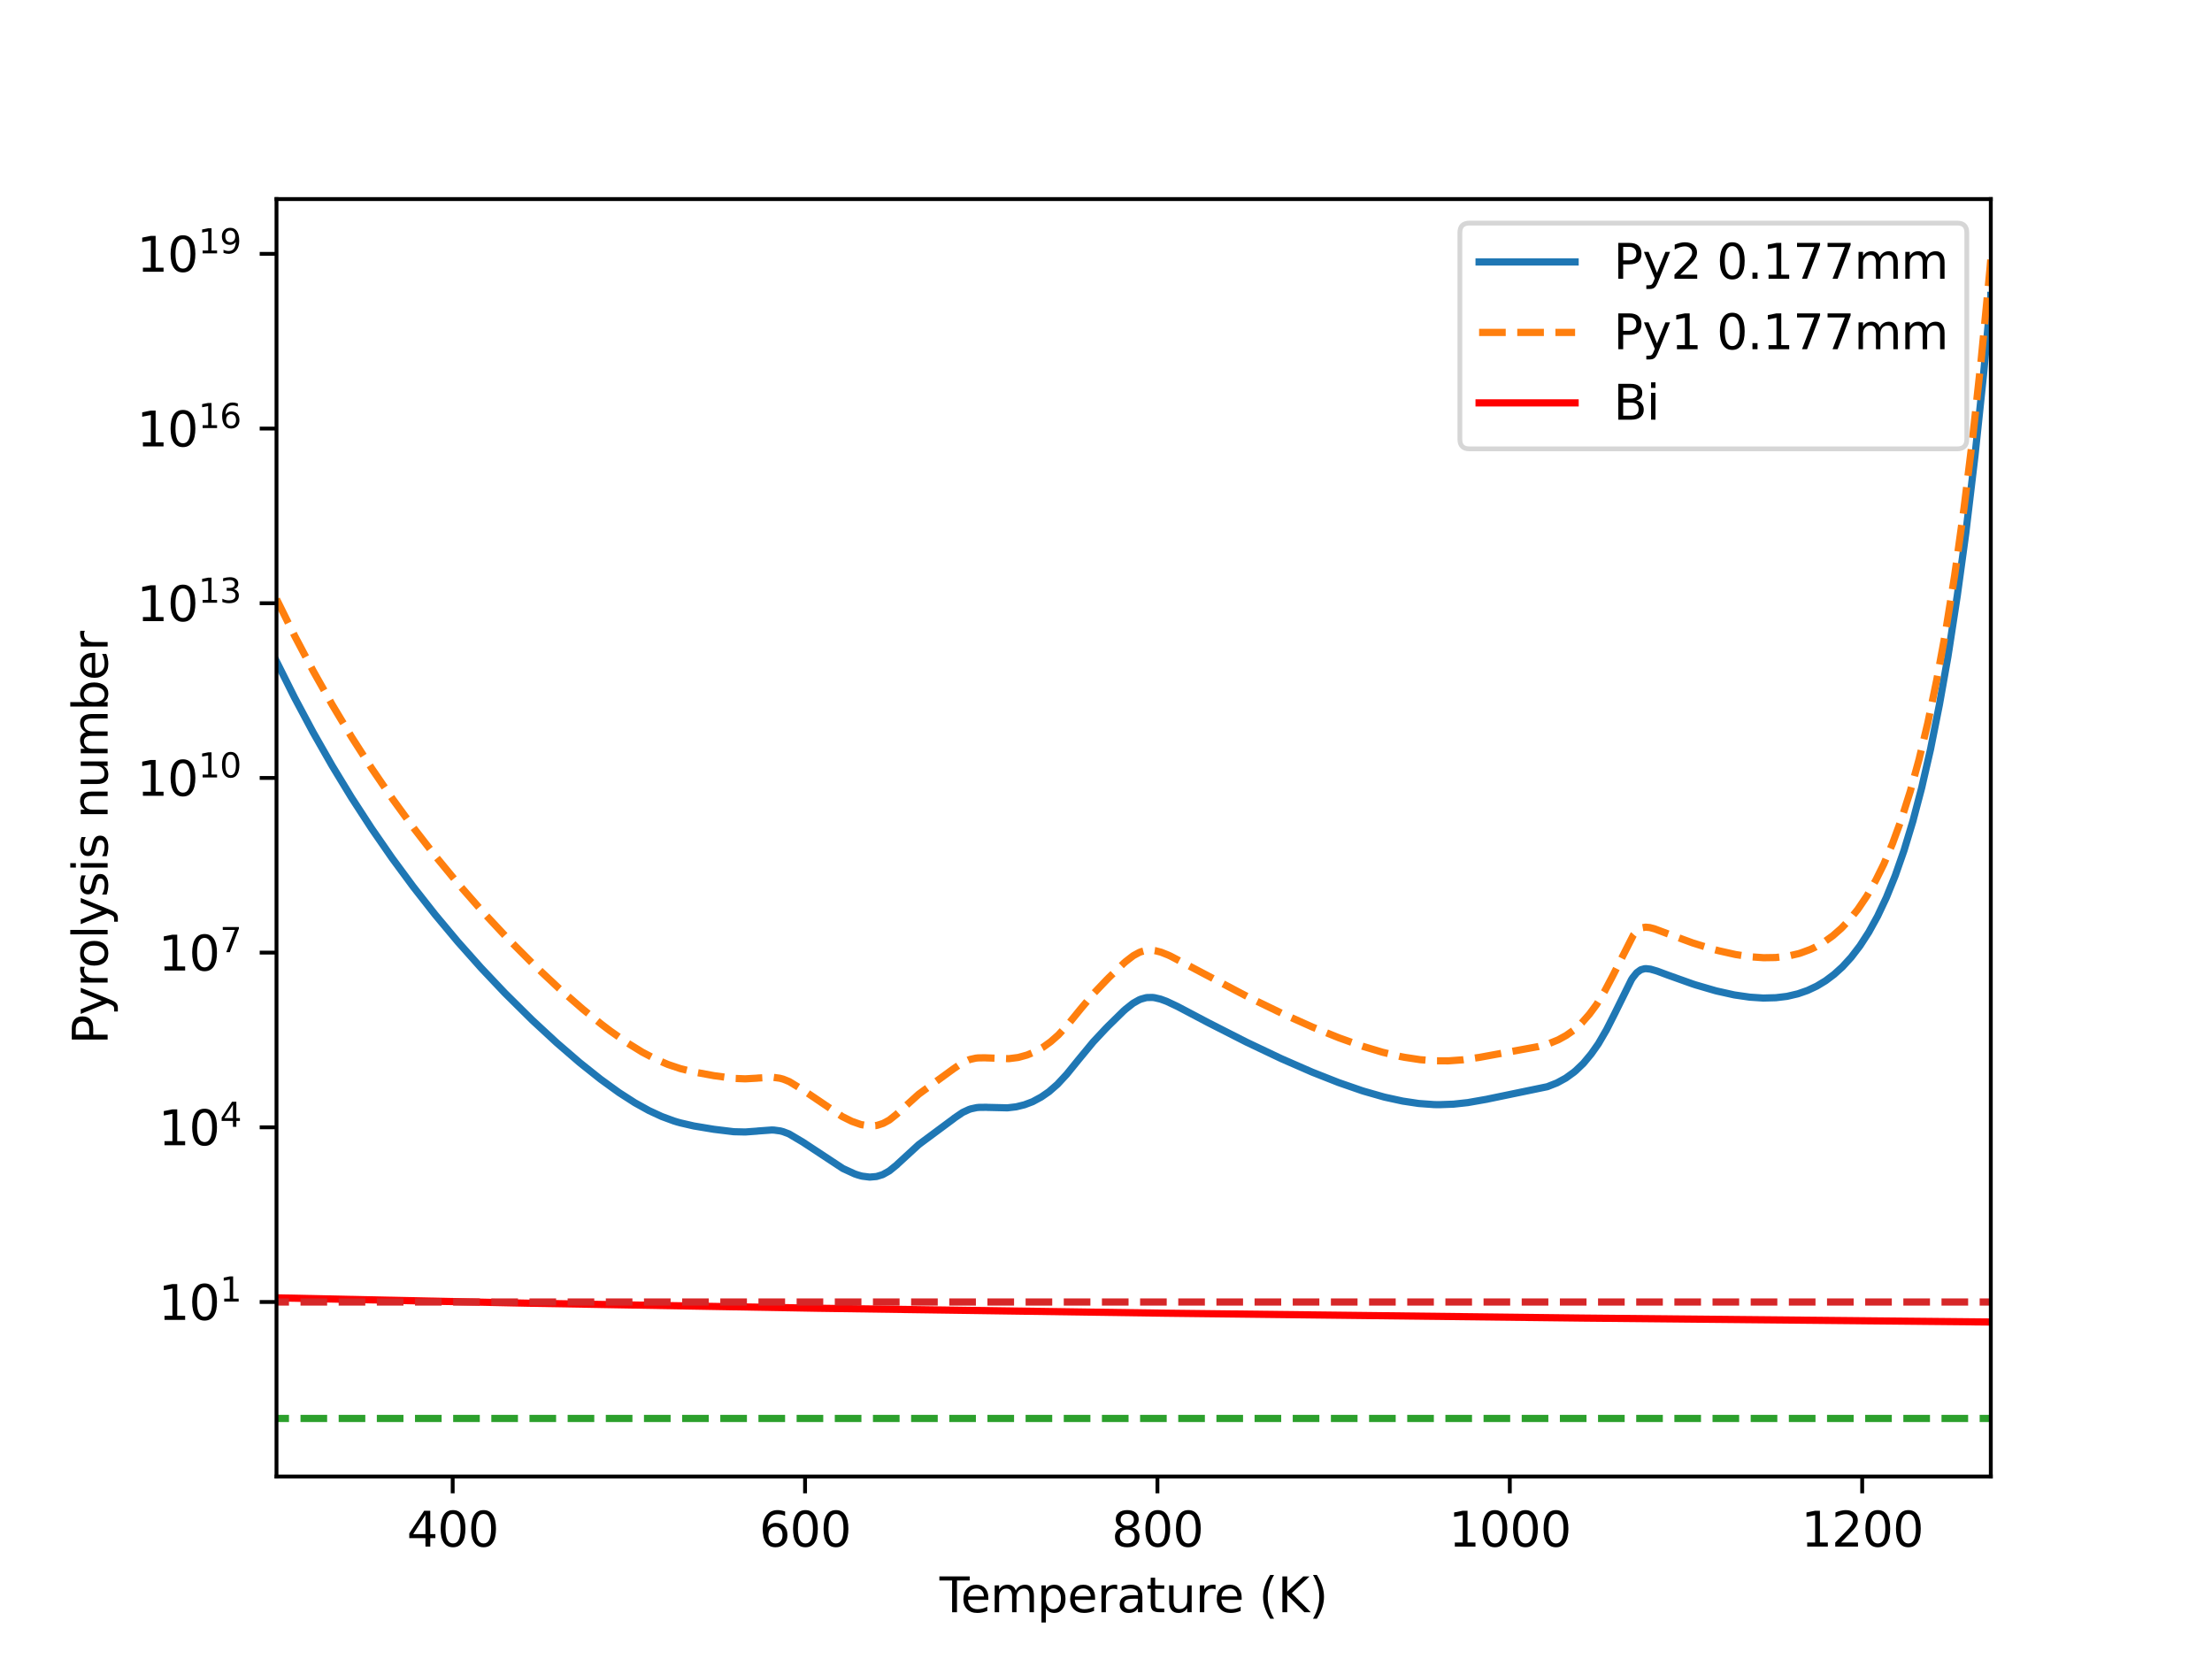 <?xml version="1.0" encoding="utf-8" standalone="no"?>
<!DOCTYPE svg PUBLIC "-//W3C//DTD SVG 1.1//EN"
  "http://www.w3.org/Graphics/SVG/1.1/DTD/svg11.dtd">
<svg xmlns:xlink="http://www.w3.org/1999/xlink" width="460.8pt" height="345.6pt" viewBox="0 0 460.8 345.6" xmlns="http://www.w3.org/2000/svg" version="1.1">
 <defs>
  <style type="text/css">*{stroke-linejoin: round; stroke-linecap: butt}</style>
 </defs>
 <g id="figure_1">
  <g id="patch_1">
   <path d="M 0 345.6 
L 460.8 345.6 
L 460.8 0 
L 0 0 
z
" style="fill: #ffffff"/>
  </g>
  <g id="axes_1">
   <g id="patch_2">
    <path d="M 57.6 307.584 
L 414.72 307.584 
L 414.72 41.472 
L 57.6 41.472 
z
" style="fill: #ffffff"/>
   </g>
   <g id="matplotlib.axis_1">
    <g id="xtick_1">
     <g id="line2d_1">
      <defs>
       <path id="m2d3729629e" d="M 0 0 
L 0 3.5 
" style="stroke: #000000; stroke-width: 0.8"/>
      </defs>
      <g>
       <use xlink:href="#m2d3729629e" x="94.303" y="307.584" style="stroke: #000000; stroke-width: 0.8"/>
      </g>
     </g>
     <g id="text_1">
      <!-- 400 -->
      <g transform="translate(84.759 322.182)scale(0.1 -0.1)">
       <defs>
        <path id="DejaVuSans-34" d="M 2419 4116 
L 825 1625 
L 2419 1625 
L 2419 4116 
z
M 2253 4666 
L 3047 4666 
L 3047 1625 
L 3713 1625 
L 3713 1100 
L 3047 1100 
L 3047 0 
L 2419 0 
L 2419 1100 
L 313 1100 
L 313 1709 
L 2253 4666 
z
" transform="scale(0.016)"/>
        <path id="DejaVuSans-30" d="M 2034 4250 
Q 1547 4250 1301 3770 
Q 1056 3291 1056 2328 
Q 1056 1369 1301 889 
Q 1547 409 2034 409 
Q 2525 409 2770 889 
Q 3016 1369 3016 2328 
Q 3016 3291 2770 3770 
Q 2525 4250 2034 4250 
z
M 2034 4750 
Q 2819 4750 3233 4129 
Q 3647 3509 3647 2328 
Q 3647 1150 3233 529 
Q 2819 -91 2034 -91 
Q 1250 -91 836 529 
Q 422 1150 422 2328 
Q 422 3509 836 4129 
Q 1250 4750 2034 4750 
z
" transform="scale(0.016)"/>
       </defs>
       <use xlink:href="#DejaVuSans-34"/>
       <use xlink:href="#DejaVuSans-30" x="63.623"/>
       <use xlink:href="#DejaVuSans-30" x="127.246"/>
      </g>
     </g>
    </g>
    <g id="xtick_2">
     <g id="line2d_2">
      <g>
       <use xlink:href="#m2d3729629e" x="167.709" y="307.584" style="stroke: #000000; stroke-width: 0.8"/>
      </g>
     </g>
     <g id="text_2">
      <!-- 600 -->
      <g transform="translate(158.165 322.182)scale(0.1 -0.1)">
       <defs>
        <path id="DejaVuSans-36" d="M 2113 2584 
Q 1688 2584 1439 2293 
Q 1191 2003 1191 1497 
Q 1191 994 1439 701 
Q 1688 409 2113 409 
Q 2538 409 2786 701 
Q 3034 994 3034 1497 
Q 3034 2003 2786 2293 
Q 2538 2584 2113 2584 
z
M 3366 4563 
L 3366 3988 
Q 3128 4100 2886 4159 
Q 2644 4219 2406 4219 
Q 1781 4219 1451 3797 
Q 1122 3375 1075 2522 
Q 1259 2794 1537 2939 
Q 1816 3084 2150 3084 
Q 2853 3084 3261 2657 
Q 3669 2231 3669 1497 
Q 3669 778 3244 343 
Q 2819 -91 2113 -91 
Q 1303 -91 875 529 
Q 447 1150 447 2328 
Q 447 3434 972 4092 
Q 1497 4750 2381 4750 
Q 2619 4750 2861 4703 
Q 3103 4656 3366 4563 
z
" transform="scale(0.016)"/>
       </defs>
       <use xlink:href="#DejaVuSans-36"/>
       <use xlink:href="#DejaVuSans-30" x="63.623"/>
       <use xlink:href="#DejaVuSans-30" x="127.246"/>
      </g>
     </g>
    </g>
    <g id="xtick_3">
     <g id="line2d_3">
      <g>
       <use xlink:href="#m2d3729629e" x="241.115" y="307.584" style="stroke: #000000; stroke-width: 0.8"/>
      </g>
     </g>
     <g id="text_3">
      <!-- 800 -->
      <g transform="translate(231.571 322.182)scale(0.1 -0.1)">
       <defs>
        <path id="DejaVuSans-38" d="M 2034 2216 
Q 1584 2216 1326 1975 
Q 1069 1734 1069 1313 
Q 1069 891 1326 650 
Q 1584 409 2034 409 
Q 2484 409 2743 651 
Q 3003 894 3003 1313 
Q 3003 1734 2745 1975 
Q 2488 2216 2034 2216 
z
M 1403 2484 
Q 997 2584 770 2862 
Q 544 3141 544 3541 
Q 544 4100 942 4425 
Q 1341 4750 2034 4750 
Q 2731 4750 3128 4425 
Q 3525 4100 3525 3541 
Q 3525 3141 3298 2862 
Q 3072 2584 2669 2484 
Q 3125 2378 3379 2068 
Q 3634 1759 3634 1313 
Q 3634 634 3220 271 
Q 2806 -91 2034 -91 
Q 1263 -91 848 271 
Q 434 634 434 1313 
Q 434 1759 690 2068 
Q 947 2378 1403 2484 
z
M 1172 3481 
Q 1172 3119 1398 2916 
Q 1625 2713 2034 2713 
Q 2441 2713 2670 2916 
Q 2900 3119 2900 3481 
Q 2900 3844 2670 4047 
Q 2441 4250 2034 4250 
Q 1625 4250 1398 4047 
Q 1172 3844 1172 3481 
z
" transform="scale(0.016)"/>
       </defs>
       <use xlink:href="#DejaVuSans-38"/>
       <use xlink:href="#DejaVuSans-30" x="63.623"/>
       <use xlink:href="#DejaVuSans-30" x="127.246"/>
      </g>
     </g>
    </g>
    <g id="xtick_4">
     <g id="line2d_4">
      <g>
       <use xlink:href="#m2d3729629e" x="314.521" y="307.584" style="stroke: #000000; stroke-width: 0.8"/>
      </g>
     </g>
     <g id="text_4">
      <!-- 1000 -->
      <g transform="translate(301.796 322.182)scale(0.1 -0.1)">
       <defs>
        <path id="DejaVuSans-31" d="M 794 531 
L 1825 531 
L 1825 4091 
L 703 3866 
L 703 4441 
L 1819 4666 
L 2450 4666 
L 2450 531 
L 3481 531 
L 3481 0 
L 794 0 
L 794 531 
z
" transform="scale(0.016)"/>
       </defs>
       <use xlink:href="#DejaVuSans-31"/>
       <use xlink:href="#DejaVuSans-30" x="63.623"/>
       <use xlink:href="#DejaVuSans-30" x="127.246"/>
       <use xlink:href="#DejaVuSans-30" x="190.869"/>
      </g>
     </g>
    </g>
    <g id="xtick_5">
     <g id="line2d_5">
      <g>
       <use xlink:href="#m2d3729629e" x="387.927" y="307.584" style="stroke: #000000; stroke-width: 0.8"/>
      </g>
     </g>
     <g id="text_5">
      <!-- 1200 -->
      <g transform="translate(375.202 322.182)scale(0.1 -0.1)">
       <defs>
        <path id="DejaVuSans-32" d="M 1228 531 
L 3431 531 
L 3431 0 
L 469 0 
L 469 531 
Q 828 903 1448 1529 
Q 2069 2156 2228 2338 
Q 2531 2678 2651 2914 
Q 2772 3150 2772 3378 
Q 2772 3750 2511 3984 
Q 2250 4219 1831 4219 
Q 1534 4219 1204 4116 
Q 875 4013 500 3803 
L 500 4441 
Q 881 4594 1212 4672 
Q 1544 4750 1819 4750 
Q 2544 4750 2975 4387 
Q 3406 4025 3406 3419 
Q 3406 3131 3298 2873 
Q 3191 2616 2906 2266 
Q 2828 2175 2409 1742 
Q 1991 1309 1228 531 
z
" transform="scale(0.016)"/>
       </defs>
       <use xlink:href="#DejaVuSans-31"/>
       <use xlink:href="#DejaVuSans-32" x="63.623"/>
       <use xlink:href="#DejaVuSans-30" x="127.246"/>
       <use xlink:href="#DejaVuSans-30" x="190.869"/>
      </g>
     </g>
    </g>
    <g id="text_6">
     <!-- Temperature (K) -->
     <g transform="translate(195.721 335.861)scale(0.1 -0.1)">
      <defs>
       <path id="DejaVuSans-54" d="M -19 4666 
L 3928 4666 
L 3928 4134 
L 2272 4134 
L 2272 0 
L 1638 0 
L 1638 4134 
L -19 4134 
L -19 4666 
z
" transform="scale(0.016)"/>
       <path id="DejaVuSans-65" d="M 3597 1894 
L 3597 1613 
L 953 1613 
Q 991 1019 1311 708 
Q 1631 397 2203 397 
Q 2534 397 2845 478 
Q 3156 559 3463 722 
L 3463 178 
Q 3153 47 2828 -22 
Q 2503 -91 2169 -91 
Q 1331 -91 842 396 
Q 353 884 353 1716 
Q 353 2575 817 3079 
Q 1281 3584 2069 3584 
Q 2775 3584 3186 3129 
Q 3597 2675 3597 1894 
z
M 3022 2063 
Q 3016 2534 2758 2815 
Q 2500 3097 2075 3097 
Q 1594 3097 1305 2825 
Q 1016 2553 972 2059 
L 3022 2063 
z
" transform="scale(0.016)"/>
       <path id="DejaVuSans-6d" d="M 3328 2828 
Q 3544 3216 3844 3400 
Q 4144 3584 4550 3584 
Q 5097 3584 5394 3201 
Q 5691 2819 5691 2113 
L 5691 0 
L 5113 0 
L 5113 2094 
Q 5113 2597 4934 2840 
Q 4756 3084 4391 3084 
Q 3944 3084 3684 2787 
Q 3425 2491 3425 1978 
L 3425 0 
L 2847 0 
L 2847 2094 
Q 2847 2600 2669 2842 
Q 2491 3084 2119 3084 
Q 1678 3084 1418 2786 
Q 1159 2488 1159 1978 
L 1159 0 
L 581 0 
L 581 3500 
L 1159 3500 
L 1159 2956 
Q 1356 3278 1631 3431 
Q 1906 3584 2284 3584 
Q 2666 3584 2933 3390 
Q 3200 3197 3328 2828 
z
" transform="scale(0.016)"/>
       <path id="DejaVuSans-70" d="M 1159 525 
L 1159 -1331 
L 581 -1331 
L 581 3500 
L 1159 3500 
L 1159 2969 
Q 1341 3281 1617 3432 
Q 1894 3584 2278 3584 
Q 2916 3584 3314 3078 
Q 3713 2572 3713 1747 
Q 3713 922 3314 415 
Q 2916 -91 2278 -91 
Q 1894 -91 1617 61 
Q 1341 213 1159 525 
z
M 3116 1747 
Q 3116 2381 2855 2742 
Q 2594 3103 2138 3103 
Q 1681 3103 1420 2742 
Q 1159 2381 1159 1747 
Q 1159 1113 1420 752 
Q 1681 391 2138 391 
Q 2594 391 2855 752 
Q 3116 1113 3116 1747 
z
" transform="scale(0.016)"/>
       <path id="DejaVuSans-72" d="M 2631 2963 
Q 2534 3019 2420 3045 
Q 2306 3072 2169 3072 
Q 1681 3072 1420 2755 
Q 1159 2438 1159 1844 
L 1159 0 
L 581 0 
L 581 3500 
L 1159 3500 
L 1159 2956 
Q 1341 3275 1631 3429 
Q 1922 3584 2338 3584 
Q 2397 3584 2469 3576 
Q 2541 3569 2628 3553 
L 2631 2963 
z
" transform="scale(0.016)"/>
       <path id="DejaVuSans-61" d="M 2194 1759 
Q 1497 1759 1228 1600 
Q 959 1441 959 1056 
Q 959 750 1161 570 
Q 1363 391 1709 391 
Q 2188 391 2477 730 
Q 2766 1069 2766 1631 
L 2766 1759 
L 2194 1759 
z
M 3341 1997 
L 3341 0 
L 2766 0 
L 2766 531 
Q 2569 213 2275 61 
Q 1981 -91 1556 -91 
Q 1019 -91 701 211 
Q 384 513 384 1019 
Q 384 1609 779 1909 
Q 1175 2209 1959 2209 
L 2766 2209 
L 2766 2266 
Q 2766 2663 2505 2880 
Q 2244 3097 1772 3097 
Q 1472 3097 1187 3025 
Q 903 2953 641 2809 
L 641 3341 
Q 956 3463 1253 3523 
Q 1550 3584 1831 3584 
Q 2591 3584 2966 3190 
Q 3341 2797 3341 1997 
z
" transform="scale(0.016)"/>
       <path id="DejaVuSans-74" d="M 1172 4494 
L 1172 3500 
L 2356 3500 
L 2356 3053 
L 1172 3053 
L 1172 1153 
Q 1172 725 1289 603 
Q 1406 481 1766 481 
L 2356 481 
L 2356 0 
L 1766 0 
Q 1100 0 847 248 
Q 594 497 594 1153 
L 594 3053 
L 172 3053 
L 172 3500 
L 594 3500 
L 594 4494 
L 1172 4494 
z
" transform="scale(0.016)"/>
       <path id="DejaVuSans-75" d="M 544 1381 
L 544 3500 
L 1119 3500 
L 1119 1403 
Q 1119 906 1312 657 
Q 1506 409 1894 409 
Q 2359 409 2629 706 
Q 2900 1003 2900 1516 
L 2900 3500 
L 3475 3500 
L 3475 0 
L 2900 0 
L 2900 538 
Q 2691 219 2414 64 
Q 2138 -91 1772 -91 
Q 1169 -91 856 284 
Q 544 659 544 1381 
z
M 1991 3584 
L 1991 3584 
z
" transform="scale(0.016)"/>
       <path id="DejaVuSans-20" transform="scale(0.016)"/>
       <path id="DejaVuSans-28" d="M 1984 4856 
Q 1566 4138 1362 3434 
Q 1159 2731 1159 2009 
Q 1159 1288 1364 580 
Q 1569 -128 1984 -844 
L 1484 -844 
Q 1016 -109 783 600 
Q 550 1309 550 2009 
Q 550 2706 781 3412 
Q 1013 4119 1484 4856 
L 1984 4856 
z
" transform="scale(0.016)"/>
       <path id="DejaVuSans-4b" d="M 628 4666 
L 1259 4666 
L 1259 2694 
L 3353 4666 
L 4166 4666 
L 1850 2491 
L 4331 0 
L 3500 0 
L 1259 2247 
L 1259 0 
L 628 0 
L 628 4666 
z
" transform="scale(0.016)"/>
       <path id="DejaVuSans-29" d="M 513 4856 
L 1013 4856 
Q 1481 4119 1714 3412 
Q 1947 2706 1947 2009 
Q 1947 1309 1714 600 
Q 1481 -109 1013 -844 
L 513 -844 
Q 928 -128 1133 580 
Q 1338 1288 1338 2009 
Q 1338 2731 1133 3434 
Q 928 4138 513 4856 
z
" transform="scale(0.016)"/>
      </defs>
      <use xlink:href="#DejaVuSans-54"/>
      <use xlink:href="#DejaVuSans-65" x="44.084"/>
      <use xlink:href="#DejaVuSans-6d" x="105.607"/>
      <use xlink:href="#DejaVuSans-70" x="203.02"/>
      <use xlink:href="#DejaVuSans-65" x="266.496"/>
      <use xlink:href="#DejaVuSans-72" x="328.02"/>
      <use xlink:href="#DejaVuSans-61" x="369.133"/>
      <use xlink:href="#DejaVuSans-74" x="430.412"/>
      <use xlink:href="#DejaVuSans-75" x="469.621"/>
      <use xlink:href="#DejaVuSans-72" x="533"/>
      <use xlink:href="#DejaVuSans-65" x="571.863"/>
      <use xlink:href="#DejaVuSans-20" x="633.387"/>
      <use xlink:href="#DejaVuSans-28" x="665.174"/>
      <use xlink:href="#DejaVuSans-4b" x="704.188"/>
      <use xlink:href="#DejaVuSans-29" x="769.764"/>
     </g>
    </g>
   </g>
   <g id="matplotlib.axis_2">
    <g id="ytick_1">
     <g id="line2d_6">
      <defs>
       <path id="mdc9ff7d5f9" d="M 0 0 
L -3.5 0 
" style="stroke: #000000; stroke-width: 0.8"/>
      </defs>
      <g>
       <use xlink:href="#mdc9ff7d5f9" x="57.6" y="271.228" style="stroke: #000000; stroke-width: 0.8"/>
      </g>
     </g>
     <g id="text_7">
      <!-- $\mathdefault{10^{1}}$ -->
      <g transform="translate(33 275.027)scale(0.1 -0.1)">
       <use xlink:href="#DejaVuSans-31" transform="translate(0 0.684)"/>
       <use xlink:href="#DejaVuSans-30" transform="translate(63.623 0.684)"/>
       <use xlink:href="#DejaVuSans-31" transform="translate(128.203 38.966)scale(0.7)"/>
      </g>
     </g>
    </g>
    <g id="ytick_2">
     <g id="line2d_7">
      <g>
       <use xlink:href="#mdc9ff7d5f9" x="57.6" y="234.838" style="stroke: #000000; stroke-width: 0.8"/>
      </g>
     </g>
     <g id="text_8">
      <!-- $\mathdefault{10^{4}}$ -->
      <g transform="translate(33 238.637)scale(0.1 -0.1)">
       <use xlink:href="#DejaVuSans-31" transform="translate(0 0.684)"/>
       <use xlink:href="#DejaVuSans-30" transform="translate(63.623 0.684)"/>
       <use xlink:href="#DejaVuSans-34" transform="translate(128.203 38.966)scale(0.7)"/>
      </g>
     </g>
    </g>
    <g id="ytick_3">
     <g id="line2d_8">
      <g>
       <use xlink:href="#mdc9ff7d5f9" x="57.6" y="198.447" style="stroke: #000000; stroke-width: 0.8"/>
      </g>
     </g>
     <g id="text_9">
      <!-- $\mathdefault{10^{7}}$ -->
      <g transform="translate(33 202.247)scale(0.1 -0.1)">
       <defs>
        <path id="DejaVuSans-37" d="M 525 4666 
L 3525 4666 
L 3525 4397 
L 1831 0 
L 1172 0 
L 2766 4134 
L 525 4134 
L 525 4666 
z
" transform="scale(0.016)"/>
       </defs>
       <use xlink:href="#DejaVuSans-31" transform="translate(0 0.684)"/>
       <use xlink:href="#DejaVuSans-30" transform="translate(63.623 0.684)"/>
       <use xlink:href="#DejaVuSans-37" transform="translate(128.203 38.966)scale(0.7)"/>
      </g>
     </g>
    </g>
    <g id="ytick_4">
     <g id="line2d_9">
      <g>
       <use xlink:href="#mdc9ff7d5f9" x="57.6" y="162.057" style="stroke: #000000; stroke-width: 0.8"/>
      </g>
     </g>
     <g id="text_10">
      <!-- $\mathdefault{10^{10}}$ -->
      <g transform="translate(28.5 165.856)scale(0.1 -0.1)">
       <use xlink:href="#DejaVuSans-31" transform="translate(0 0.766)"/>
       <use xlink:href="#DejaVuSans-30" transform="translate(63.623 0.766)"/>
       <use xlink:href="#DejaVuSans-31" transform="translate(128.203 39.047)scale(0.7)"/>
       <use xlink:href="#DejaVuSans-30" transform="translate(172.739 39.047)scale(0.7)"/>
      </g>
     </g>
    </g>
    <g id="ytick_5">
     <g id="line2d_10">
      <g>
       <use xlink:href="#mdc9ff7d5f9" x="57.6" y="125.667" style="stroke: #000000; stroke-width: 0.8"/>
      </g>
     </g>
     <g id="text_11">
      <!-- $\mathdefault{10^{13}}$ -->
      <g transform="translate(28.5 129.466)scale(0.1 -0.1)">
       <defs>
        <path id="DejaVuSans-33" d="M 2597 2516 
Q 3050 2419 3304 2112 
Q 3559 1806 3559 1356 
Q 3559 666 3084 287 
Q 2609 -91 1734 -91 
Q 1441 -91 1130 -33 
Q 819 25 488 141 
L 488 750 
Q 750 597 1062 519 
Q 1375 441 1716 441 
Q 2309 441 2620 675 
Q 2931 909 2931 1356 
Q 2931 1769 2642 2001 
Q 2353 2234 1838 2234 
L 1294 2234 
L 1294 2753 
L 1863 2753 
Q 2328 2753 2575 2939 
Q 2822 3125 2822 3475 
Q 2822 3834 2567 4026 
Q 2313 4219 1838 4219 
Q 1578 4219 1281 4162 
Q 984 4106 628 3988 
L 628 4550 
Q 988 4650 1302 4700 
Q 1616 4750 1894 4750 
Q 2613 4750 3031 4423 
Q 3450 4097 3450 3541 
Q 3450 3153 3228 2886 
Q 3006 2619 2597 2516 
z
" transform="scale(0.016)"/>
       </defs>
       <use xlink:href="#DejaVuSans-31" transform="translate(0 0.766)"/>
       <use xlink:href="#DejaVuSans-30" transform="translate(63.623 0.766)"/>
       <use xlink:href="#DejaVuSans-31" transform="translate(128.203 39.047)scale(0.7)"/>
       <use xlink:href="#DejaVuSans-33" transform="translate(172.739 39.047)scale(0.7)"/>
      </g>
     </g>
    </g>
    <g id="ytick_6">
     <g id="line2d_11">
      <g>
       <use xlink:href="#mdc9ff7d5f9" x="57.6" y="89.277" style="stroke: #000000; stroke-width: 0.8"/>
      </g>
     </g>
     <g id="text_12">
      <!-- $\mathdefault{10^{16}}$ -->
      <g transform="translate(28.5 93.076)scale(0.1 -0.1)">
       <use xlink:href="#DejaVuSans-31" transform="translate(0 0.766)"/>
       <use xlink:href="#DejaVuSans-30" transform="translate(63.623 0.766)"/>
       <use xlink:href="#DejaVuSans-31" transform="translate(128.203 39.047)scale(0.7)"/>
       <use xlink:href="#DejaVuSans-36" transform="translate(172.739 39.047)scale(0.7)"/>
      </g>
     </g>
    </g>
    <g id="ytick_7">
     <g id="line2d_12">
      <g>
       <use xlink:href="#mdc9ff7d5f9" x="57.6" y="52.886" style="stroke: #000000; stroke-width: 0.8"/>
      </g>
     </g>
     <g id="text_13">
      <!-- $\mathdefault{10^{19}}$ -->
      <g transform="translate(28.5 56.686)scale(0.1 -0.1)">
       <defs>
        <path id="DejaVuSans-39" d="M 703 97 
L 703 672 
Q 941 559 1184 500 
Q 1428 441 1663 441 
Q 2288 441 2617 861 
Q 2947 1281 2994 2138 
Q 2813 1869 2534 1725 
Q 2256 1581 1919 1581 
Q 1219 1581 811 2004 
Q 403 2428 403 3163 
Q 403 3881 828 4315 
Q 1253 4750 1959 4750 
Q 2769 4750 3195 4129 
Q 3622 3509 3622 2328 
Q 3622 1225 3098 567 
Q 2575 -91 1691 -91 
Q 1453 -91 1209 -44 
Q 966 3 703 97 
z
M 1959 2075 
Q 2384 2075 2632 2365 
Q 2881 2656 2881 3163 
Q 2881 3666 2632 3958 
Q 2384 4250 1959 4250 
Q 1534 4250 1286 3958 
Q 1038 3666 1038 3163 
Q 1038 2656 1286 2365 
Q 1534 2075 1959 2075 
z
" transform="scale(0.016)"/>
       </defs>
       <use xlink:href="#DejaVuSans-31" transform="translate(0 0.766)"/>
       <use xlink:href="#DejaVuSans-30" transform="translate(63.623 0.766)"/>
       <use xlink:href="#DejaVuSans-31" transform="translate(128.203 39.047)scale(0.7)"/>
       <use xlink:href="#DejaVuSans-39" transform="translate(172.739 39.047)scale(0.7)"/>
      </g>
     </g>
    </g>
    <g id="text_14">
     <!-- Pyrolysis number -->
     <g transform="translate(22.42 217.555)rotate(-90)scale(0.1 -0.1)">
      <defs>
       <path id="DejaVuSans-50" d="M 1259 4147 
L 1259 2394 
L 2053 2394 
Q 2494 2394 2734 2622 
Q 2975 2850 2975 3272 
Q 2975 3691 2734 3919 
Q 2494 4147 2053 4147 
L 1259 4147 
z
M 628 4666 
L 2053 4666 
Q 2838 4666 3239 4311 
Q 3641 3956 3641 3272 
Q 3641 2581 3239 2228 
Q 2838 1875 2053 1875 
L 1259 1875 
L 1259 0 
L 628 0 
L 628 4666 
z
" transform="scale(0.016)"/>
       <path id="DejaVuSans-79" d="M 2059 -325 
Q 1816 -950 1584 -1140 
Q 1353 -1331 966 -1331 
L 506 -1331 
L 506 -850 
L 844 -850 
Q 1081 -850 1212 -737 
Q 1344 -625 1503 -206 
L 1606 56 
L 191 3500 
L 800 3500 
L 1894 763 
L 2988 3500 
L 3597 3500 
L 2059 -325 
z
" transform="scale(0.016)"/>
       <path id="DejaVuSans-6f" d="M 1959 3097 
Q 1497 3097 1228 2736 
Q 959 2375 959 1747 
Q 959 1119 1226 758 
Q 1494 397 1959 397 
Q 2419 397 2687 759 
Q 2956 1122 2956 1747 
Q 2956 2369 2687 2733 
Q 2419 3097 1959 3097 
z
M 1959 3584 
Q 2709 3584 3137 3096 
Q 3566 2609 3566 1747 
Q 3566 888 3137 398 
Q 2709 -91 1959 -91 
Q 1206 -91 779 398 
Q 353 888 353 1747 
Q 353 2609 779 3096 
Q 1206 3584 1959 3584 
z
" transform="scale(0.016)"/>
       <path id="DejaVuSans-6c" d="M 603 4863 
L 1178 4863 
L 1178 0 
L 603 0 
L 603 4863 
z
" transform="scale(0.016)"/>
       <path id="DejaVuSans-73" d="M 2834 3397 
L 2834 2853 
Q 2591 2978 2328 3040 
Q 2066 3103 1784 3103 
Q 1356 3103 1142 2972 
Q 928 2841 928 2578 
Q 928 2378 1081 2264 
Q 1234 2150 1697 2047 
L 1894 2003 
Q 2506 1872 2764 1633 
Q 3022 1394 3022 966 
Q 3022 478 2636 193 
Q 2250 -91 1575 -91 
Q 1294 -91 989 -36 
Q 684 19 347 128 
L 347 722 
Q 666 556 975 473 
Q 1284 391 1588 391 
Q 1994 391 2212 530 
Q 2431 669 2431 922 
Q 2431 1156 2273 1281 
Q 2116 1406 1581 1522 
L 1381 1569 
Q 847 1681 609 1914 
Q 372 2147 372 2553 
Q 372 3047 722 3315 
Q 1072 3584 1716 3584 
Q 2034 3584 2315 3537 
Q 2597 3491 2834 3397 
z
" transform="scale(0.016)"/>
       <path id="DejaVuSans-69" d="M 603 3500 
L 1178 3500 
L 1178 0 
L 603 0 
L 603 3500 
z
M 603 4863 
L 1178 4863 
L 1178 4134 
L 603 4134 
L 603 4863 
z
" transform="scale(0.016)"/>
       <path id="DejaVuSans-6e" d="M 3513 2113 
L 3513 0 
L 2938 0 
L 2938 2094 
Q 2938 2591 2744 2837 
Q 2550 3084 2163 3084 
Q 1697 3084 1428 2787 
Q 1159 2491 1159 1978 
L 1159 0 
L 581 0 
L 581 3500 
L 1159 3500 
L 1159 2956 
Q 1366 3272 1645 3428 
Q 1925 3584 2291 3584 
Q 2894 3584 3203 3211 
Q 3513 2838 3513 2113 
z
" transform="scale(0.016)"/>
       <path id="DejaVuSans-62" d="M 3116 1747 
Q 3116 2381 2855 2742 
Q 2594 3103 2138 3103 
Q 1681 3103 1420 2742 
Q 1159 2381 1159 1747 
Q 1159 1113 1420 752 
Q 1681 391 2138 391 
Q 2594 391 2855 752 
Q 3116 1113 3116 1747 
z
M 1159 2969 
Q 1341 3281 1617 3432 
Q 1894 3584 2278 3584 
Q 2916 3584 3314 3078 
Q 3713 2572 3713 1747 
Q 3713 922 3314 415 
Q 2916 -91 2278 -91 
Q 1894 -91 1617 61 
Q 1341 213 1159 525 
L 1159 0 
L 581 0 
L 581 4863 
L 1159 4863 
L 1159 2969 
z
" transform="scale(0.016)"/>
      </defs>
      <use xlink:href="#DejaVuSans-50"/>
      <use xlink:href="#DejaVuSans-79" x="60.303"/>
      <use xlink:href="#DejaVuSans-72" x="119.482"/>
      <use xlink:href="#DejaVuSans-6f" x="158.346"/>
      <use xlink:href="#DejaVuSans-6c" x="219.527"/>
      <use xlink:href="#DejaVuSans-79" x="247.311"/>
      <use xlink:href="#DejaVuSans-73" x="306.49"/>
      <use xlink:href="#DejaVuSans-69" x="358.59"/>
      <use xlink:href="#DejaVuSans-73" x="386.373"/>
      <use xlink:href="#DejaVuSans-20" x="438.473"/>
      <use xlink:href="#DejaVuSans-6e" x="470.26"/>
      <use xlink:href="#DejaVuSans-75" x="533.639"/>
      <use xlink:href="#DejaVuSans-6d" x="597.018"/>
      <use xlink:href="#DejaVuSans-62" x="694.43"/>
      <use xlink:href="#DejaVuSans-65" x="757.906"/>
      <use xlink:href="#DejaVuSans-72" x="819.43"/>
     </g>
    </g>
   </g>
   <g id="line2d_13">
    <path d="M 57.6 137.8 
L 61.368 145.341 
L 65.222 152.557 
L 69.161 159.465 
L 73.217 166.129 
L 77.395 172.564 
L 81.677 178.75 
L 86.082 184.721 
L 90.651 190.538 
L 95.343 196.149 
L 100.194 201.602 
L 105.167 206.86 
L 110.838 212.477 
L 115.958 217.215 
L 120.747 221.348 
L 125.091 224.808 
L 128.926 227.586 
L 132.248 229.723 
L 135.184 231.354 
L 137.857 232.589 
L 140.42 233.532 
L 140.585 233.579 
L 141.093 233.738 
L 141.258 233.781 
L 141.729 233.913 
L 144.543 234.561 
L 148.746 235.259 
L 152.863 235.758 
L 155.248 235.813 
L 157.732 235.632 
L 157.879 235.608 
L 160.772 235.398 
L 161.096 235.413 
L 161.243 235.414 
L 162.546 235.592 
L 163.121 235.741 
L 164.381 236.221 
L 167.238 237.915 
L 175.6 243.425 
L 178.041 244.544 
L 178.695 244.766 
L 179.387 244.963 
L 179.656 245.022 
L 181.167 245.21 
L 182.592 245.089 
L 183.852 244.706 
L 183.999 244.631 
L 185.259 243.924 
L 185.406 243.807 
L 186.85 242.633 
L 186.996 242.479 
L 191.419 238.415 
L 191.56 238.325 
L 191.706 238.205 
L 198.656 233.048 
L 198.803 232.921 
L 200.473 231.786 
L 200.619 231.703 
L 201.879 231.119 
L 202.081 231.059 
L 202.228 231.002 
L 203.47 230.734 
L 203.733 230.713 
L 203.88 230.691 
L 205.488 230.67 
L 205.813 230.691 
L 205.96 230.692 
L 209.856 230.784 
L 211.691 230.569 
L 213.404 230.147 
L 215.111 229.506 
L 215.258 229.426 
L 216.909 228.532 
L 218.536 227.41 
L 218.683 227.278 
L 220.311 225.854 
L 220.457 225.692 
L 222.213 223.796 
L 224.678 220.76 
L 227.694 217.107 
L 227.798 216.99 
L 230.446 214.162 
L 230.587 214.034 
L 230.734 213.867 
L 234.117 210.549 
L 234.258 210.438 
L 234.404 210.293 
L 235.952 209.067 
L 236.099 208.967 
L 237.298 208.29 
L 237.5 208.213 
L 237.646 208.143 
L 238.705 207.846 
L 238.974 207.807 
L 240.051 207.785 
L 240.503 207.836 
L 241.763 208.132 
L 243.03 208.598 
L 245.293 209.664 
L 251.655 213.02 
L 259.65 217.089 
L 266.929 220.543 
L 273.352 223.347 
L 278.858 225.518 
L 283.684 227.189 
L 284.137 227.331 
L 288.272 228.511 
L 288.584 228.587 
L 292.212 229.376 
L 295.49 229.867 
L 295.698 229.886 
L 298.732 230.105 
L 298.898 230.106 
L 299.344 230.12 
L 299.509 230.118 
L 299.919 230.121 
L 302.794 230.015 
L 305.828 229.684 
L 305.975 229.655 
L 309.805 228.981 
L 309.951 228.943 
L 322.346 226.377 
L 322.474 226.324 
L 324.365 225.58 
L 324.493 225.508 
L 326.2 224.578 
L 326.328 224.482 
L 327.91 223.339 
L 328.075 223.186 
L 328.218 223.083 
L 328.347 222.955 
L 329.87 221.494 
L 329.999 221.335 
L 331.485 219.547 
L 332.99 217.409 
L 333.118 217.182 
L 334.663 214.526 
L 336.422 211.049 
L 339.883 204.037 
L 339.963 203.937 
L 340.092 203.717 
L 340.921 202.682 
L 341.028 202.582 
L 341.718 202.08 
L 341.883 202 
L 342.573 201.808 
L 342.903 201.786 
L 343.821 201.889 
L 345.205 202.295 
L 347.451 203.131 
L 352.626 204.976 
L 353.261 205.181 
L 357.335 206.371 
L 357.665 206.454 
L 361.189 207.239 
L 361.457 207.285 
L 364.518 207.727 
L 367.307 207.911 
L 367.436 207.909 
L 369.942 207.84 
L 372.262 207.561 
L 372.39 207.531 
L 374.53 207.03 
L 376.549 206.329 
L 378.465 205.428 
L 380.3 204.318 
L 382.073 202.986 
L 383.823 201.407 
L 383.952 201.261 
L 385.659 199.396 
L 385.787 199.222 
L 387.494 196.994 
L 387.622 196.788 
L 389.329 194.149 
L 389.457 193.907 
L 391.164 190.804 
L 391.292 190.521 
L 392.999 186.895 
L 393.128 186.566 
L 394.834 182.35 
L 394.963 181.969 
L 396.669 177.088 
L 396.798 176.648 
L 398.505 171.018 
L 398.633 170.512 
L 400.34 164.04 
L 400.468 163.46 
L 402.175 156.04 
L 402.303 155.377 
L 404.014 146.79 
L 405.783 136.825 
L 405.948 135.742 
L 405.992 135.48 
L 407.746 124.015 
L 409.516 111.062 
L 409.644 109.949 
L 411.417 95.02 
L 413.189 78.176 
L 414.72 61.737 
L 414.72 61.526 
L 414.72 61.526 
" clip-path="url(#p18e80e99f6)" style="fill: none; stroke: #1f77b4; stroke-width: 1.5; stroke-linecap: square"/>
   </g>
   <g id="line2d_14">
    <path d="M 57.6 124.808 
L 61.393 132.484 
L 65.246 139.786 
L 69.198 146.801 
L 73.26 153.561 
L 77.456 160.111 
L 81.799 166.47 
L 86.265 172.605 
L 90.938 178.632 
L 95.624 184.31 
L 100.726 190.119 
L 105.718 195.46 
L 111.37 201.131 
L 116.484 205.927 
L 121.439 210.254 
L 125.311 213.383 
L 127.109 214.747 
L 130.639 217.226 
L 133.777 219.166 
L 136.573 220.637 
L 139.16 221.751 
L 141.711 222.607 
L 144.458 223.296 
L 144.604 223.322 
L 148.801 224.093 
L 148.947 224.111 
L 152.906 224.65 
L 155.248 224.741 
L 157.732 224.601 
L 157.879 224.579 
L 160.772 224.416 
L 161.102 224.431 
L 162.424 224.612 
L 162.993 224.762 
L 163.182 224.817 
L 164.442 225.327 
L 167.299 227.081 
L 175.453 232.598 
L 177.454 233.594 
L 179.35 234.264 
L 180.922 234.536 
L 182.384 234.493 
L 182.549 234.458 
L 182.776 234.414 
L 183.999 234.014 
L 185.259 233.327 
L 185.406 233.212 
L 186.85 232.059 
L 186.996 231.908 
L 191.419 227.91 
L 191.56 227.823 
L 191.706 227.704 
L 198.601 222.676 
L 200.35 221.485 
L 200.497 221.4 
L 201.757 220.811 
L 201.959 220.751 
L 202.106 220.692 
L 203.286 220.429 
L 203.549 220.405 
L 203.696 220.382 
L 205.183 220.357 
L 205.507 220.378 
L 205.654 220.379 
L 210.156 220.539 
L 210.303 220.521 
L 212.113 220.289 
L 212.26 220.25 
L 213.955 219.782 
L 215.625 219.091 
L 217.258 218.176 
L 218.867 217.018 
L 220.494 215.584 
L 220.641 215.42 
L 222.415 213.496 
L 225.106 210.192 
L 227.816 206.979 
L 227.92 206.863 
L 230.63 204.02 
L 230.771 203.894 
L 230.918 203.73 
L 234.178 200.588 
L 234.319 200.48 
L 234.465 200.337 
L 236.013 199.143 
L 236.16 199.047 
L 237.359 198.398 
L 237.561 198.326 
L 237.708 198.26 
L 238.766 197.99 
L 239.035 197.957 
L 240.112 197.962 
L 240.583 198.026 
L 241.886 198.365 
L 243.372 198.96 
L 243.843 199.177 
L 259.913 207.642 
L 267.009 211.089 
L 273.371 213.942 
L 278.919 216.194 
L 283.813 217.939 
L 287.991 219.196 
L 291.698 220.084 
L 291.924 220.127 
L 292.621 220.262 
L 295.864 220.753 
L 298.861 220.988 
L 301.754 220.994 
L 304.727 220.78 
L 304.874 220.757 
L 308.238 220.263 
L 320.514 218.009 
L 322.779 217.364 
L 324.614 216.615 
L 326.266 215.705 
L 327.851 214.589 
L 327.98 214.469 
L 329.503 213.096 
L 329.631 212.946 
L 331.118 211.255 
L 332.623 209.221 
L 332.751 209.004 
L 334.278 206.493 
L 335.948 203.309 
L 340.25 194.818 
L 340.334 194.702 
L 341.105 193.849 
L 341.248 193.747 
L 341.376 193.635 
L 342.066 193.276 
L 342.801 193.145 
L 343.674 193.225 
L 344.757 193.521 
L 347.451 194.535 
L 352.63 196.432 
L 356.784 197.722 
L 357.133 197.816 
L 358.076 198.067 
L 361.563 198.848 
L 364.639 199.314 
L 367.392 199.51 
L 369.88 199.47 
L 372.2 199.22 
L 372.365 199.185 
L 372.633 199.138 
L 374.769 198.641 
L 374.934 198.583 
L 375.162 198.513 
L 377.154 197.776 
L 377.32 197.693 
L 377.522 197.612 
L 377.687 197.524 
L 377.889 197.438 
L 378.054 197.346 
L 378.219 197.263 
L 380.054 196.204 
L 381.827 194.926 
L 383.585 193.382 
L 385.295 191.575 
L 387.002 189.465 
L 387.167 189.218 
L 387.255 189.1 
L 388.962 186.564 
L 389.09 186.33 
L 390.76 183.382 
L 392.449 179.971 
L 392.577 179.657 
L 394.284 175.642 
L 394.412 175.278 
L 396.119 170.621 
L 396.247 170.2 
L 397.954 164.82 
L 398.083 164.336 
L 399.789 158.143 
L 399.918 157.587 
L 401.624 150.479 
L 401.753 149.843 
L 403.463 141.608 
L 405.232 132.043 
L 405.397 131.003 
L 405.441 130.752 
L 407.189 119.865 
L 407.354 118.671 
L 407.398 118.382 
L 409.152 105.75 
L 410.947 91.17 
L 412.72 74.871 
L 414.529 56.232 
L 414.694 54.263 
L 414.72 53.779 
L 414.72 53.568 
L 414.72 53.568 
" clip-path="url(#p18e80e99f6)" style="fill: none; stroke-dasharray: 5.55,2.4; stroke-dashoffset: 0; stroke: #ff7f0e; stroke-width: 1.5"/>
   </g>
   <g id="line2d_15">
    <path d="M 57.6 270.366 
L 109.492 271.468 
L 170.131 272.527 
L 242.54 273.561 
L 329.789 274.579 
L 414.72 275.4 
L 414.72 275.4 
" clip-path="url(#p18e80e99f6)" style="fill: none; stroke: #ff0000; stroke-width: 1.5; stroke-linecap: square"/>
   </g>
   <g id="line2d_16">
    <path d="M -1 295.488 
L 461.8 295.488 
" clip-path="url(#p18e80e99f6)" style="fill: none; stroke-dasharray: 5.55,2.4; stroke-dashoffset: 0; stroke: #2ca02c; stroke-width: 1.5"/>
   </g>
   <g id="line2d_17">
    <path d="M -1 271.228 
L 461.8 271.228 
" clip-path="url(#p18e80e99f6)" style="fill: none; stroke-dasharray: 5.55,2.4; stroke-dashoffset: 0; stroke: #d62728; stroke-width: 1.5"/>
   </g>
   <g id="patch_3">
    <path d="M 57.6 307.584 
L 57.6 41.472 
" style="fill: none; stroke: #000000; stroke-width: 0.8; stroke-linejoin: miter; stroke-linecap: square"/>
   </g>
   <g id="patch_4">
    <path d="M 414.72 307.584 
L 414.72 41.472 
" style="fill: none; stroke: #000000; stroke-width: 0.8; stroke-linejoin: miter; stroke-linecap: square"/>
   </g>
   <g id="patch_5">
    <path d="M 57.6 307.584 
L 414.72 307.584 
" style="fill: none; stroke: #000000; stroke-width: 0.8; stroke-linejoin: miter; stroke-linecap: square"/>
   </g>
   <g id="patch_6">
    <path d="M 57.6 41.472 
L 414.72 41.472 
" style="fill: none; stroke: #000000; stroke-width: 0.8; stroke-linejoin: miter; stroke-linecap: square"/>
   </g>
   <g id="legend_1">
    <g id="patch_7">
     <path d="M 306.122 93.506 
L 407.72 93.506 
Q 409.72 93.506 409.72 91.506 
L 409.72 48.472 
Q 409.72 46.472 407.72 46.472 
L 306.122 46.472 
Q 304.122 46.472 304.122 48.472 
L 304.122 91.506 
Q 304.122 93.506 306.122 93.506 
z
" style="fill: #ffffff; opacity: 0.8; stroke: #cccccc; stroke-linejoin: miter"/>
    </g>
    <g id="line2d_18">
     <path d="M 308.122 54.57 
L 318.122 54.57 
L 328.122 54.57 
" style="fill: none; stroke: #1f77b4; stroke-width: 1.5; stroke-linecap: square"/>
    </g>
    <g id="text_15">
     <!-- Py2 0.177mm -->
     <g transform="translate(336.122 58.07)scale(0.1 -0.1)">
      <defs>
       <path id="DejaVuSans-2e" d="M 684 794 
L 1344 794 
L 1344 0 
L 684 0 
L 684 794 
z
" transform="scale(0.016)"/>
      </defs>
      <use xlink:href="#DejaVuSans-50"/>
      <use xlink:href="#DejaVuSans-79" x="60.303"/>
      <use xlink:href="#DejaVuSans-32" x="119.482"/>
      <use xlink:href="#DejaVuSans-20" x="183.105"/>
      <use xlink:href="#DejaVuSans-30" x="214.893"/>
      <use xlink:href="#DejaVuSans-2e" x="278.516"/>
      <use xlink:href="#DejaVuSans-31" x="310.303"/>
      <use xlink:href="#DejaVuSans-37" x="373.926"/>
      <use xlink:href="#DejaVuSans-37" x="437.549"/>
      <use xlink:href="#DejaVuSans-6d" x="501.172"/>
      <use xlink:href="#DejaVuSans-6d" x="598.584"/>
     </g>
    </g>
    <g id="line2d_19">
     <path d="M 308.122 69.249 
L 318.122 69.249 
L 328.122 69.249 
" style="fill: none; stroke-dasharray: 5.55,2.4; stroke-dashoffset: 0; stroke: #ff7f0e; stroke-width: 1.5"/>
    </g>
    <g id="text_16">
     <!-- Py1 0.177mm -->
     <g transform="translate(336.122 72.749)scale(0.1 -0.1)">
      <use xlink:href="#DejaVuSans-50"/>
      <use xlink:href="#DejaVuSans-79" x="60.303"/>
      <use xlink:href="#DejaVuSans-31" x="119.482"/>
      <use xlink:href="#DejaVuSans-20" x="183.105"/>
      <use xlink:href="#DejaVuSans-30" x="214.893"/>
      <use xlink:href="#DejaVuSans-2e" x="278.516"/>
      <use xlink:href="#DejaVuSans-31" x="310.303"/>
      <use xlink:href="#DejaVuSans-37" x="373.926"/>
      <use xlink:href="#DejaVuSans-37" x="437.549"/>
      <use xlink:href="#DejaVuSans-6d" x="501.172"/>
      <use xlink:href="#DejaVuSans-6d" x="598.584"/>
     </g>
    </g>
    <g id="line2d_20">
     <path d="M 308.122 83.927 
L 318.122 83.927 
L 328.122 83.927 
" style="fill: none; stroke: #ff0000; stroke-width: 1.5; stroke-linecap: square"/>
    </g>
    <g id="text_17">
     <!-- Bi -->
     <g transform="translate(336.122 87.427)scale(0.1 -0.1)">
      <defs>
       <path id="DejaVuSans-42" d="M 1259 2228 
L 1259 519 
L 2272 519 
Q 2781 519 3026 730 
Q 3272 941 3272 1375 
Q 3272 1813 3026 2020 
Q 2781 2228 2272 2228 
L 1259 2228 
z
M 1259 4147 
L 1259 2741 
L 2194 2741 
Q 2656 2741 2882 2914 
Q 3109 3088 3109 3444 
Q 3109 3797 2882 3972 
Q 2656 4147 2194 4147 
L 1259 4147 
z
M 628 4666 
L 2241 4666 
Q 2963 4666 3353 4366 
Q 3744 4066 3744 3513 
Q 3744 3084 3544 2831 
Q 3344 2578 2956 2516 
Q 3422 2416 3680 2098 
Q 3938 1781 3938 1306 
Q 3938 681 3513 340 
Q 3088 0 2303 0 
L 628 0 
L 628 4666 
z
" transform="scale(0.016)"/>
      </defs>
      <use xlink:href="#DejaVuSans-42"/>
      <use xlink:href="#DejaVuSans-69" x="68.604"/>
     </g>
    </g>
   </g>
  </g>
 </g>
 <defs>
  <clipPath id="p18e80e99f6">
   <rect x="57.6" y="41.472" width="357.12" height="266.112"/>
  </clipPath>
 </defs>
</svg>
